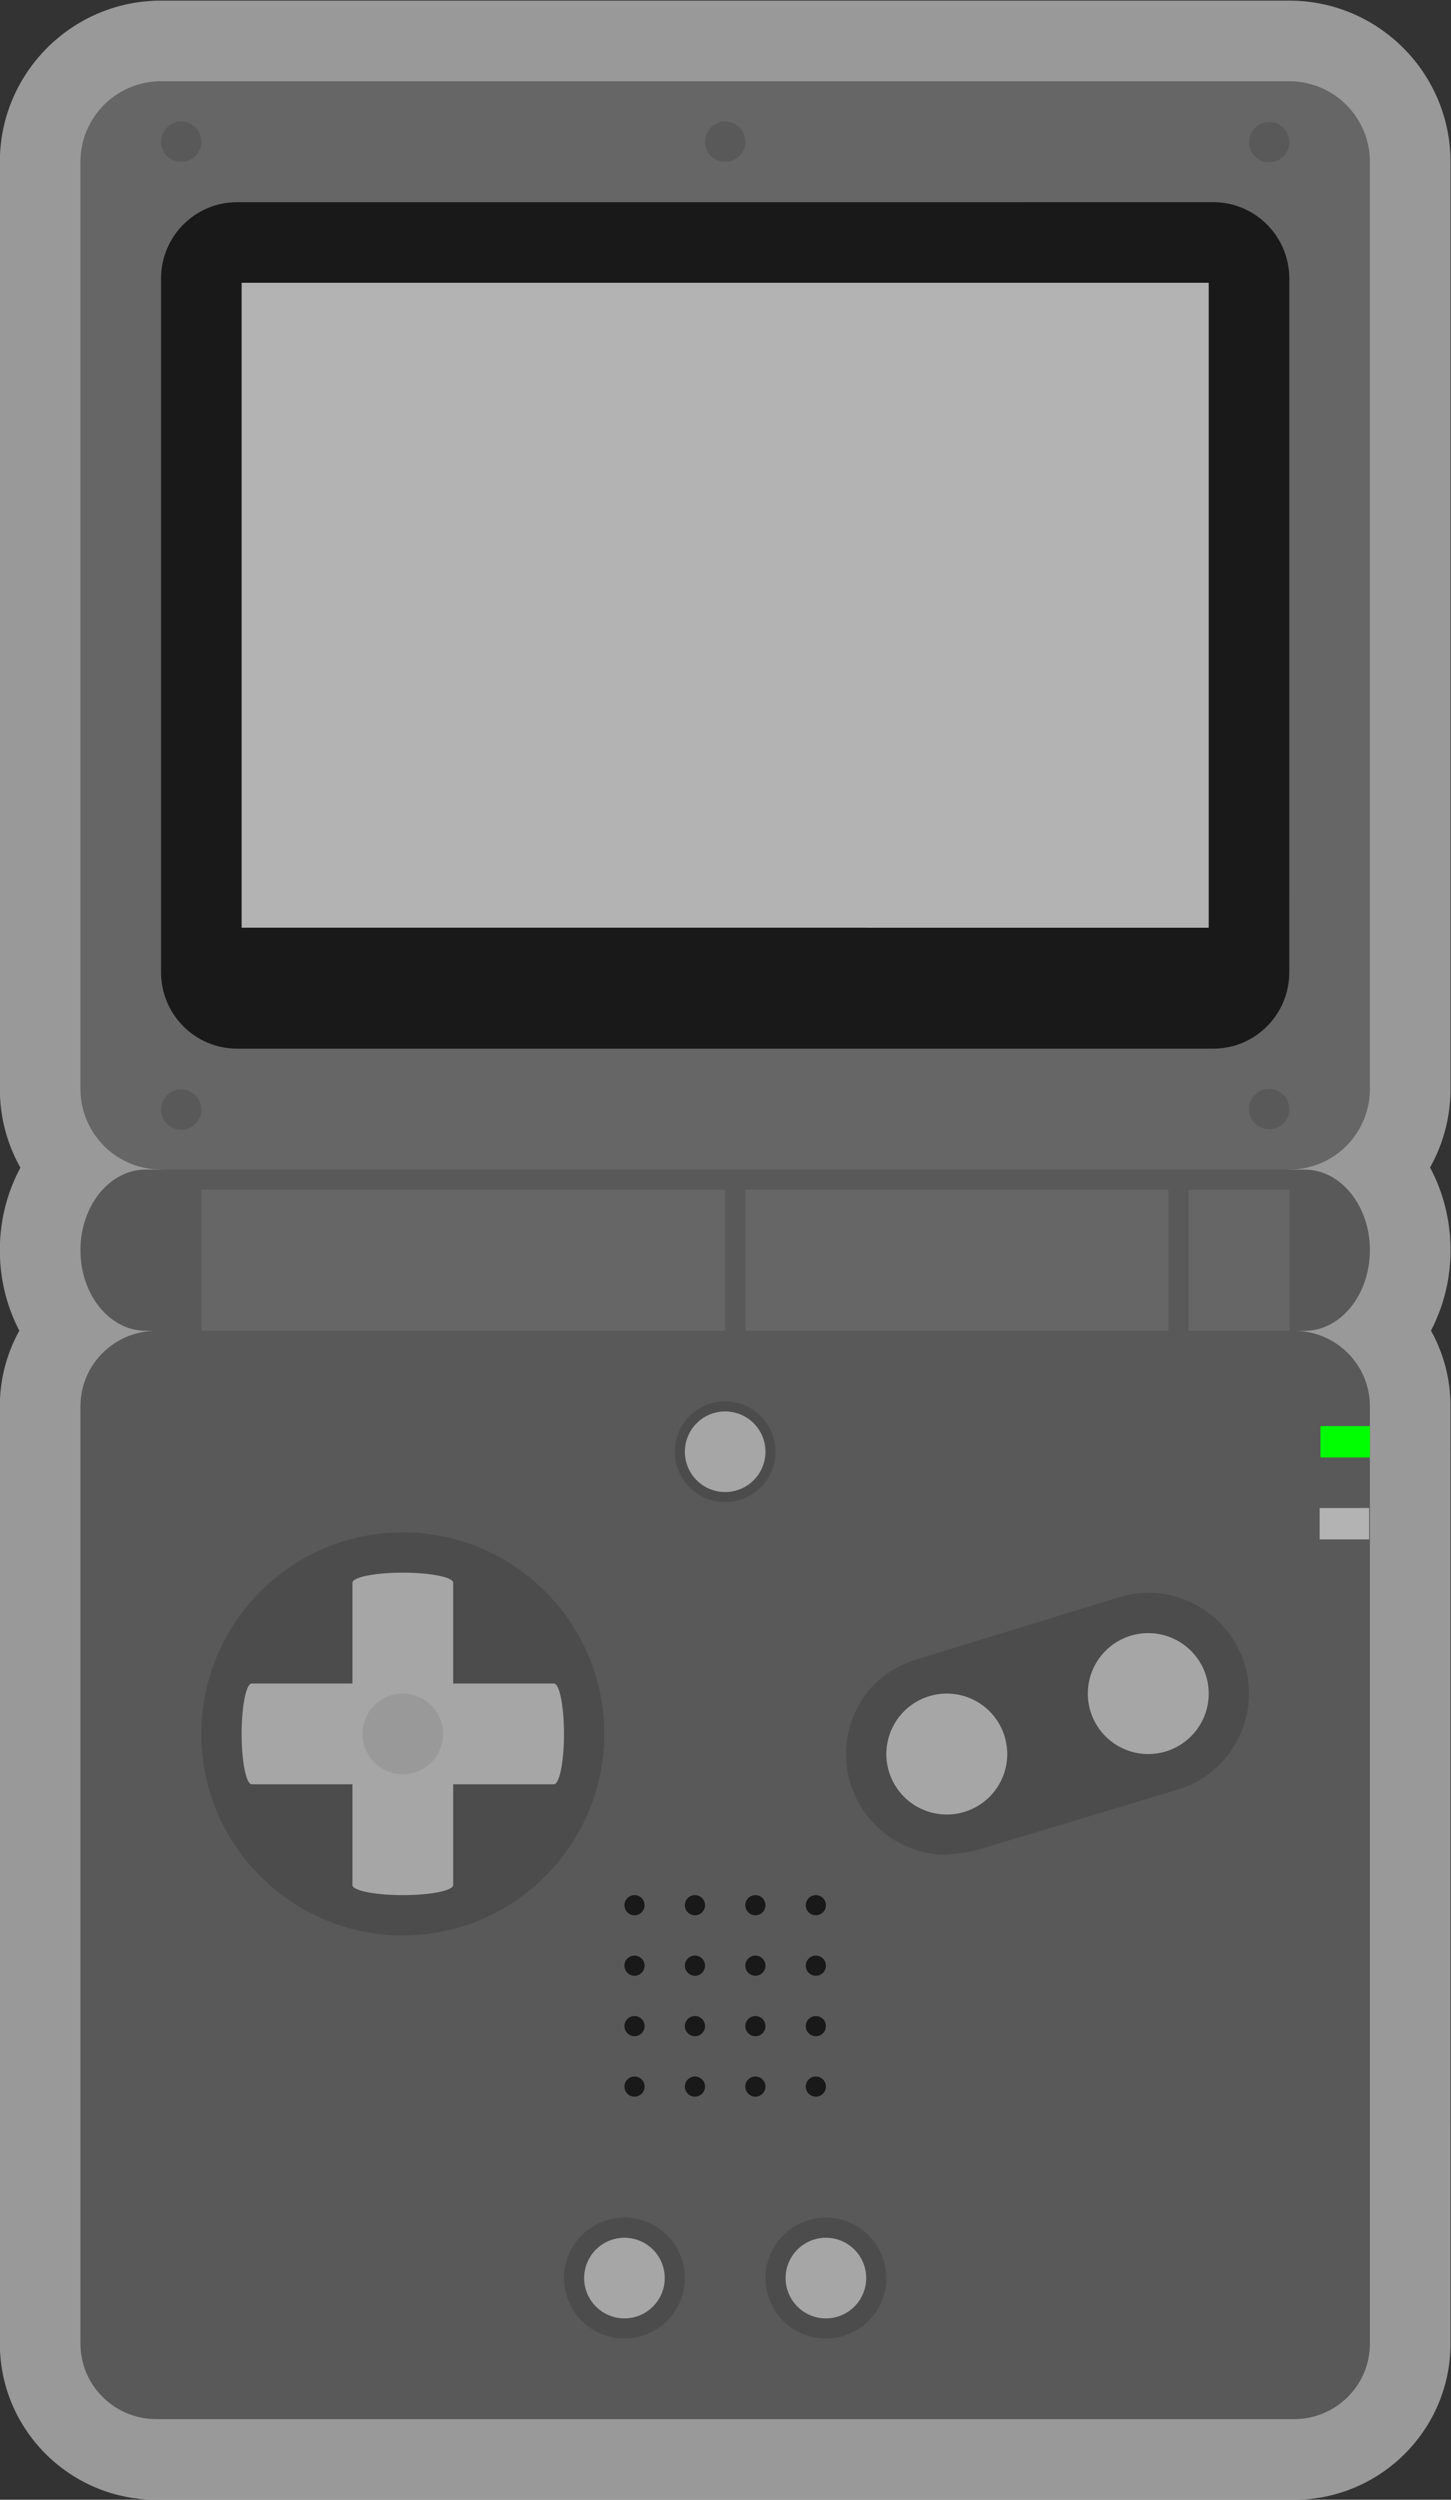 <svg xmlns="http://www.w3.org/2000/svg" xml:space="preserve" width="192" height="330.667"><rect width="100%" height="100%" fill="#333333" stroke="none"/><defs><clipPath id="a" clipPathUnits="userSpaceOnUse"><path d="M0 256h256V0H0Z"/></clipPath><clipPath id="b" clipPathUnits="userSpaceOnUse"><path d="M56 252h144V4H56Z"/></clipPath></defs><g clip-path="url(#a)" transform="matrix(1.333 0 0 -1.333 -74.667 336)"><g clip-path="url(#b)" style="opacity:.5"><path d="M0 0c0 8.822-7.178 16-16 16h-112c-8.823 0-16-7.178-16-16v-92c0-2.836.742-5.502 2.041-7.815-1.296-2.396-2.041-5.195-2.041-8.184 0-2.907.705-5.636 1.936-7.988a15.35 15.35 0 0 1-1.935-7.499v-93.029c0-8.539 6.968-15.485 15.534-15.485h112.931c8.566 0 15.533 6.946 15.533 15.485l-.001 87.792.001.154-.001 2.802v2.28a15.36 15.36 0 0 1-1.936 7.503A17.2 17.2 0 0 1 0-108.004c.001 2.921-.708 5.751-2.03 8.21A15.9 15.9 0 0 1 0-92Z" style="fill:#fff;fill-opacity:1;fill-rule:nonzero;stroke:none" transform="translate(200 236)"/></g><path d="M0 0h1.062c3.575.001 6.47 3.581 6.473 8.001.001 4.416-2.9 7.999-6.472 7.997H-.465V24h-112v-8h-1.527c-3.574-.002-6.473-3.581-6.473-7.999s2.899-8 6.473-7.998L-112.93 0c-4.159 0-7.535-3.354-7.535-7.486v-93.029c0-4.136 3.376-7.486 7.536-7.485H.002c4.16-.001 7.533 3.349 7.533 7.485L7.534-7.487C7.535-3.354 4.161.001 0 0" style="fill:#595959;fill-opacity:1;fill-rule:nonzero;stroke:none" transform="translate(184.465 120)"/><path d="M0 0h.007zm-2.735 17.506c-.856 0-1.726-.116-2.587-.345l-20.373-6.25c-2.007-.629-3.845-1.794-5.093-3.487a9.97 9.97 0 0 1-1.948-5.917c.002-5.359 4.239-9.747 9.536-9.99l1.557.108.688.101q.719.106 1.415.314C-15.901-6.868.827-1.847.978-1.767 4.743-.251 7.259 3.445 7.263 7.502c-.005 5.516-4.49 10.002-9.998 10.004" style="fill:#4c4c4c;fill-opacity:1;fill-rule:nonzero;stroke:none" transform="translate(172.737 76.494)"/><path d="M0 0h-112a8 8 0 0 0-8 8v92a8 8 0 0 0 8 8H0a8 8 0 0 0 8-8V8a8 8 0 0 0-8-8" style="fill:#666;fill-opacity:1;fill-rule:nonzero;stroke:none" transform="translate(184 136)"/><path d="M0 0c.003-4.189-3.375-7.585-7.544-7.583h-96.911c-4.164 0-7.542 3.395-7.543 7.583v68.832c-.002 4.188 3.379 7.583 7.543 7.583l96.913.002c4.165-.002 7.543-3.397 7.544-7.584z" style="fill:#191919;fill-opacity:1;fill-rule:nonzero;stroke:none" transform="translate(183.998 155.583)"/><path d="M0 0a2 2 0 1 0-4 .002A2 2 0 0 0 0 0" style="fill:#595959;fill-opacity:1;fill-rule:nonzero;stroke:none" transform="translate(76 237.999)"/><path d="M0 0a2 2 0 1 0-3.999 0A2 2 0 0 0 0 0" style="fill:#595959;fill-opacity:1;fill-rule:nonzero;stroke:none" transform="translate(76 142)"/><path d="M0 0a2 2 0 1 0-3.999-.001A2 2 0 0 0 0 0" style="fill:#595959;fill-opacity:1;fill-rule:nonzero;stroke:none" transform="translate(184 238)"/><path d="M0 0a2 2 0 1 0-4 0 2 2 0 0 0 4 0" style="fill:#595959;fill-opacity:1;fill-rule:nonzero;stroke:none" transform="translate(130 238)"/><path d="M0 0a2 2 0 0 0-2.001-2A2 2 0 1 0 0 0" style="fill:#595959;fill-opacity:1;fill-rule:nonzero;stroke:none" transform="translate(184 142)"/><path d="M0 0a6.007 6.007 0 0 0 5.999 5.999 6.006 6.006 0 0 0 6.001-6 6.01 6.01 0 0 0-5.999-6A6.006 6.006 0 0 0 0 0" style="fill:#4c4c4c;fill-opacity:1;fill-rule:nonzero;stroke:none" transform="translate(112 26)"/><path d="M0 0c-2.757 0-5-2.242-5-4.997A5.007 5.007 0 0 1 0-10a5.01 5.01 0 0 1 5 4.999c0 1.336-.52 2.592-1.465 3.536A4.96 4.96 0 0 1 0 0" style="fill:#4c4c4c;fill-opacity:1;fill-rule:nonzero;stroke:none" transform="translate(128 113)"/><path d="M0 0a4.004 4.004 0 0 0-4-4 4 4 0 1 0 4 4" style="fill:#a6a6a6;fill-opacity:1;fill-rule:nonzero;stroke:none" transform="translate(132 108)"/><path d="M0 0a4 4 0 0 0-4-4.001 3.999 3.999 0 1 0 .001 8A4 4 0 0 0 0 0" style="fill:#a6a6a6;fill-opacity:1;fill-rule:nonzero;stroke:none" transform="translate(122 26)"/><path d="M0 0a6.007 6.007 0 0 0 5.999 5.999 6.006 6.006 0 0 0 6.001-6 6.01 6.01 0 0 0-5.999-6A6.006 6.006 0 0 0 0 0" style="fill:#4c4c4c;fill-opacity:1;fill-rule:nonzero;stroke:none" transform="translate(132 26)"/><path d="M0 0a4 4 0 0 0-4-4.001 3.999 3.999 0 1 0 .001 8A4 4 0 0 0 0 0" style="fill:#a6a6a6;fill-opacity:1;fill-rule:nonzero;stroke:none" transform="translate(142 26)"/><path d="M0 0c0 11.027 8.972 19.999 19.999 19.999C31.028 19.997 40 11.026 40-.001c0-11.028-8.973-20-20.001-20C8.974-20.001.001-11.029 0 0" style="fill:#4c4c4c;fill-opacity:1;fill-rule:nonzero;stroke:none" transform="translate(76 80.001)"/><path d="M0 0a6 6 0 0 0-12 0A6 6 0 0 0 0 0" style="fill:#a6a6a6;fill-opacity:1;fill-rule:nonzero;stroke:none" transform="translate(156 78)"/><path d="M0 0a6.004 6.004 0 0 0-6-6c-3.315 0-6 2.685-6 6a6 6 0 0 0 6 6 6.005 6.005 0 0 0 6-6" style="fill:#a6a6a6;fill-opacity:1;fill-rule:nonzero;stroke:none" transform="translate(176 84)"/><path d="M0 0h-4.909l-.002 3.113h4.909z" style="fill:#0f0;fill-opacity:1;fill-rule:nonzero;stroke:none" transform="translate(192 107.427)"/><path d="M0 0h-4.909v3.111L0 3.114Z" style="fill:#b3b3b3;fill-opacity:1;fill-rule:nonzero;stroke:none" transform="translate(191.92 99.3)"/><path d="M0 0a1 1 0 1 0-2 .002A1 1 0 0 0 0 0" style="fill:#191919;fill-opacity:1;fill-rule:nonzero;stroke:none" transform="translate(120 62.999)"/><path d="M0 0a1 1 0 1 0-2 .002A1 1 0 0 0 0 0" style="fill:#191919;fill-opacity:1;fill-rule:nonzero;stroke:none" transform="translate(120 56.999)"/><path d="M0 0a1 1 0 1 0-2 .002A1 1 0 0 0 0 0" style="fill:#191919;fill-opacity:1;fill-rule:nonzero;stroke:none" transform="translate(120 50.999)"/><path d="M0 0a1 1 0 1 0-2 .002A1 1 0 0 0 0 0" style="fill:#191919;fill-opacity:1;fill-rule:nonzero;stroke:none" transform="translate(120 44.999)"/><path d="M0 0a1 1 0 1 0-2 .002A1 1 0 0 0 0 0" style="fill:#191919;fill-opacity:1;fill-rule:nonzero;stroke:none" transform="translate(126 62.999)"/><path d="M0 0a1 1 0 1 0-2 .002A1 1 0 0 0 0 0" style="fill:#191919;fill-opacity:1;fill-rule:nonzero;stroke:none" transform="translate(126 56.999)"/><path d="M0 0a1 1 0 1 0-2 .002A1 1 0 0 0 0 0" style="fill:#191919;fill-opacity:1;fill-rule:nonzero;stroke:none" transform="translate(126 50.999)"/><path d="M0 0a1 1 0 1 0-2 .002A1 1 0 0 0 0 0" style="fill:#191919;fill-opacity:1;fill-rule:nonzero;stroke:none" transform="translate(126 44.999)"/><path d="M0 0a1 1 0 1 0-2 .002A1 1 0 0 0 0 0" style="fill:#191919;fill-opacity:1;fill-rule:nonzero;stroke:none" transform="translate(132 62.999)"/><path d="M0 0a1 1 0 1 0-2 .002A1 1 0 0 0 0 0" style="fill:#191919;fill-opacity:1;fill-rule:nonzero;stroke:none" transform="translate(132 56.999)"/><path d="M0 0a1 1 0 1 0-2 .002A1 1 0 0 0 0 0" style="fill:#191919;fill-opacity:1;fill-rule:nonzero;stroke:none" transform="translate(132 50.999)"/><path d="M0 0a1 1 0 1 0-2 .002A1 1 0 0 0 0 0" style="fill:#191919;fill-opacity:1;fill-rule:nonzero;stroke:none" transform="translate(132 44.999)"/><path d="M0 0a1 1 0 1 0-2 .002A1 1 0 0 0 0 0" style="fill:#191919;fill-opacity:1;fill-rule:nonzero;stroke:none" transform="translate(138 62.999)"/><path d="M0 0a1 1 0 1 0-2 .002A1 1 0 0 0 0 0" style="fill:#191919;fill-opacity:1;fill-rule:nonzero;stroke:none" transform="translate(138 56.999)"/><path d="M0 0a1 1 0 1 0-2 .002A1 1 0 0 0 0 0" style="fill:#191919;fill-opacity:1;fill-rule:nonzero;stroke:none" transform="translate(138 50.999)"/><path d="M0 0a1 1 0 1 0-2 .002A1 1 0 0 0 0 0" style="fill:#191919;fill-opacity:1;fill-rule:nonzero;stroke:none" transform="translate(138 44.999)"/><path d="M0 0h-10v10c0 .552-2.239 1-5 1s-5-.448-5-1V0h-10c-.552 0-1-2.239-1-5s.448-5 1-5h10v-10c0-.552 2.239-1 5-1s5 .448 5 1v10H0c.552 0 1 2.239 1 5S.552 0 0 0" style="fill:#a6a6a6;fill-opacity:1;fill-rule:nonzero;stroke:none" transform="translate(111 85)"/><path d="M0 0a4 4 0 0 0-4.001-3.999c-2.21 0-4 1.791-3.999 4A4 4 0 1 0 0 0" style="fill:#999;fill-opacity:1;fill-rule:nonzero;stroke:none" transform="translate(100 80)"/><path d="m0 0-96 .003V64H0Z" style="fill:#b3b3b3;fill-opacity:1;fill-rule:nonzero;stroke:none" transform="translate(176 160)"/><path d="M76 120h52v14H76Zm98 0h10v14h-10zm-44 0h42v14h-42z" style="fill:#666;fill-opacity:1;fill-rule:nonzero;stroke:none"/></g></svg>